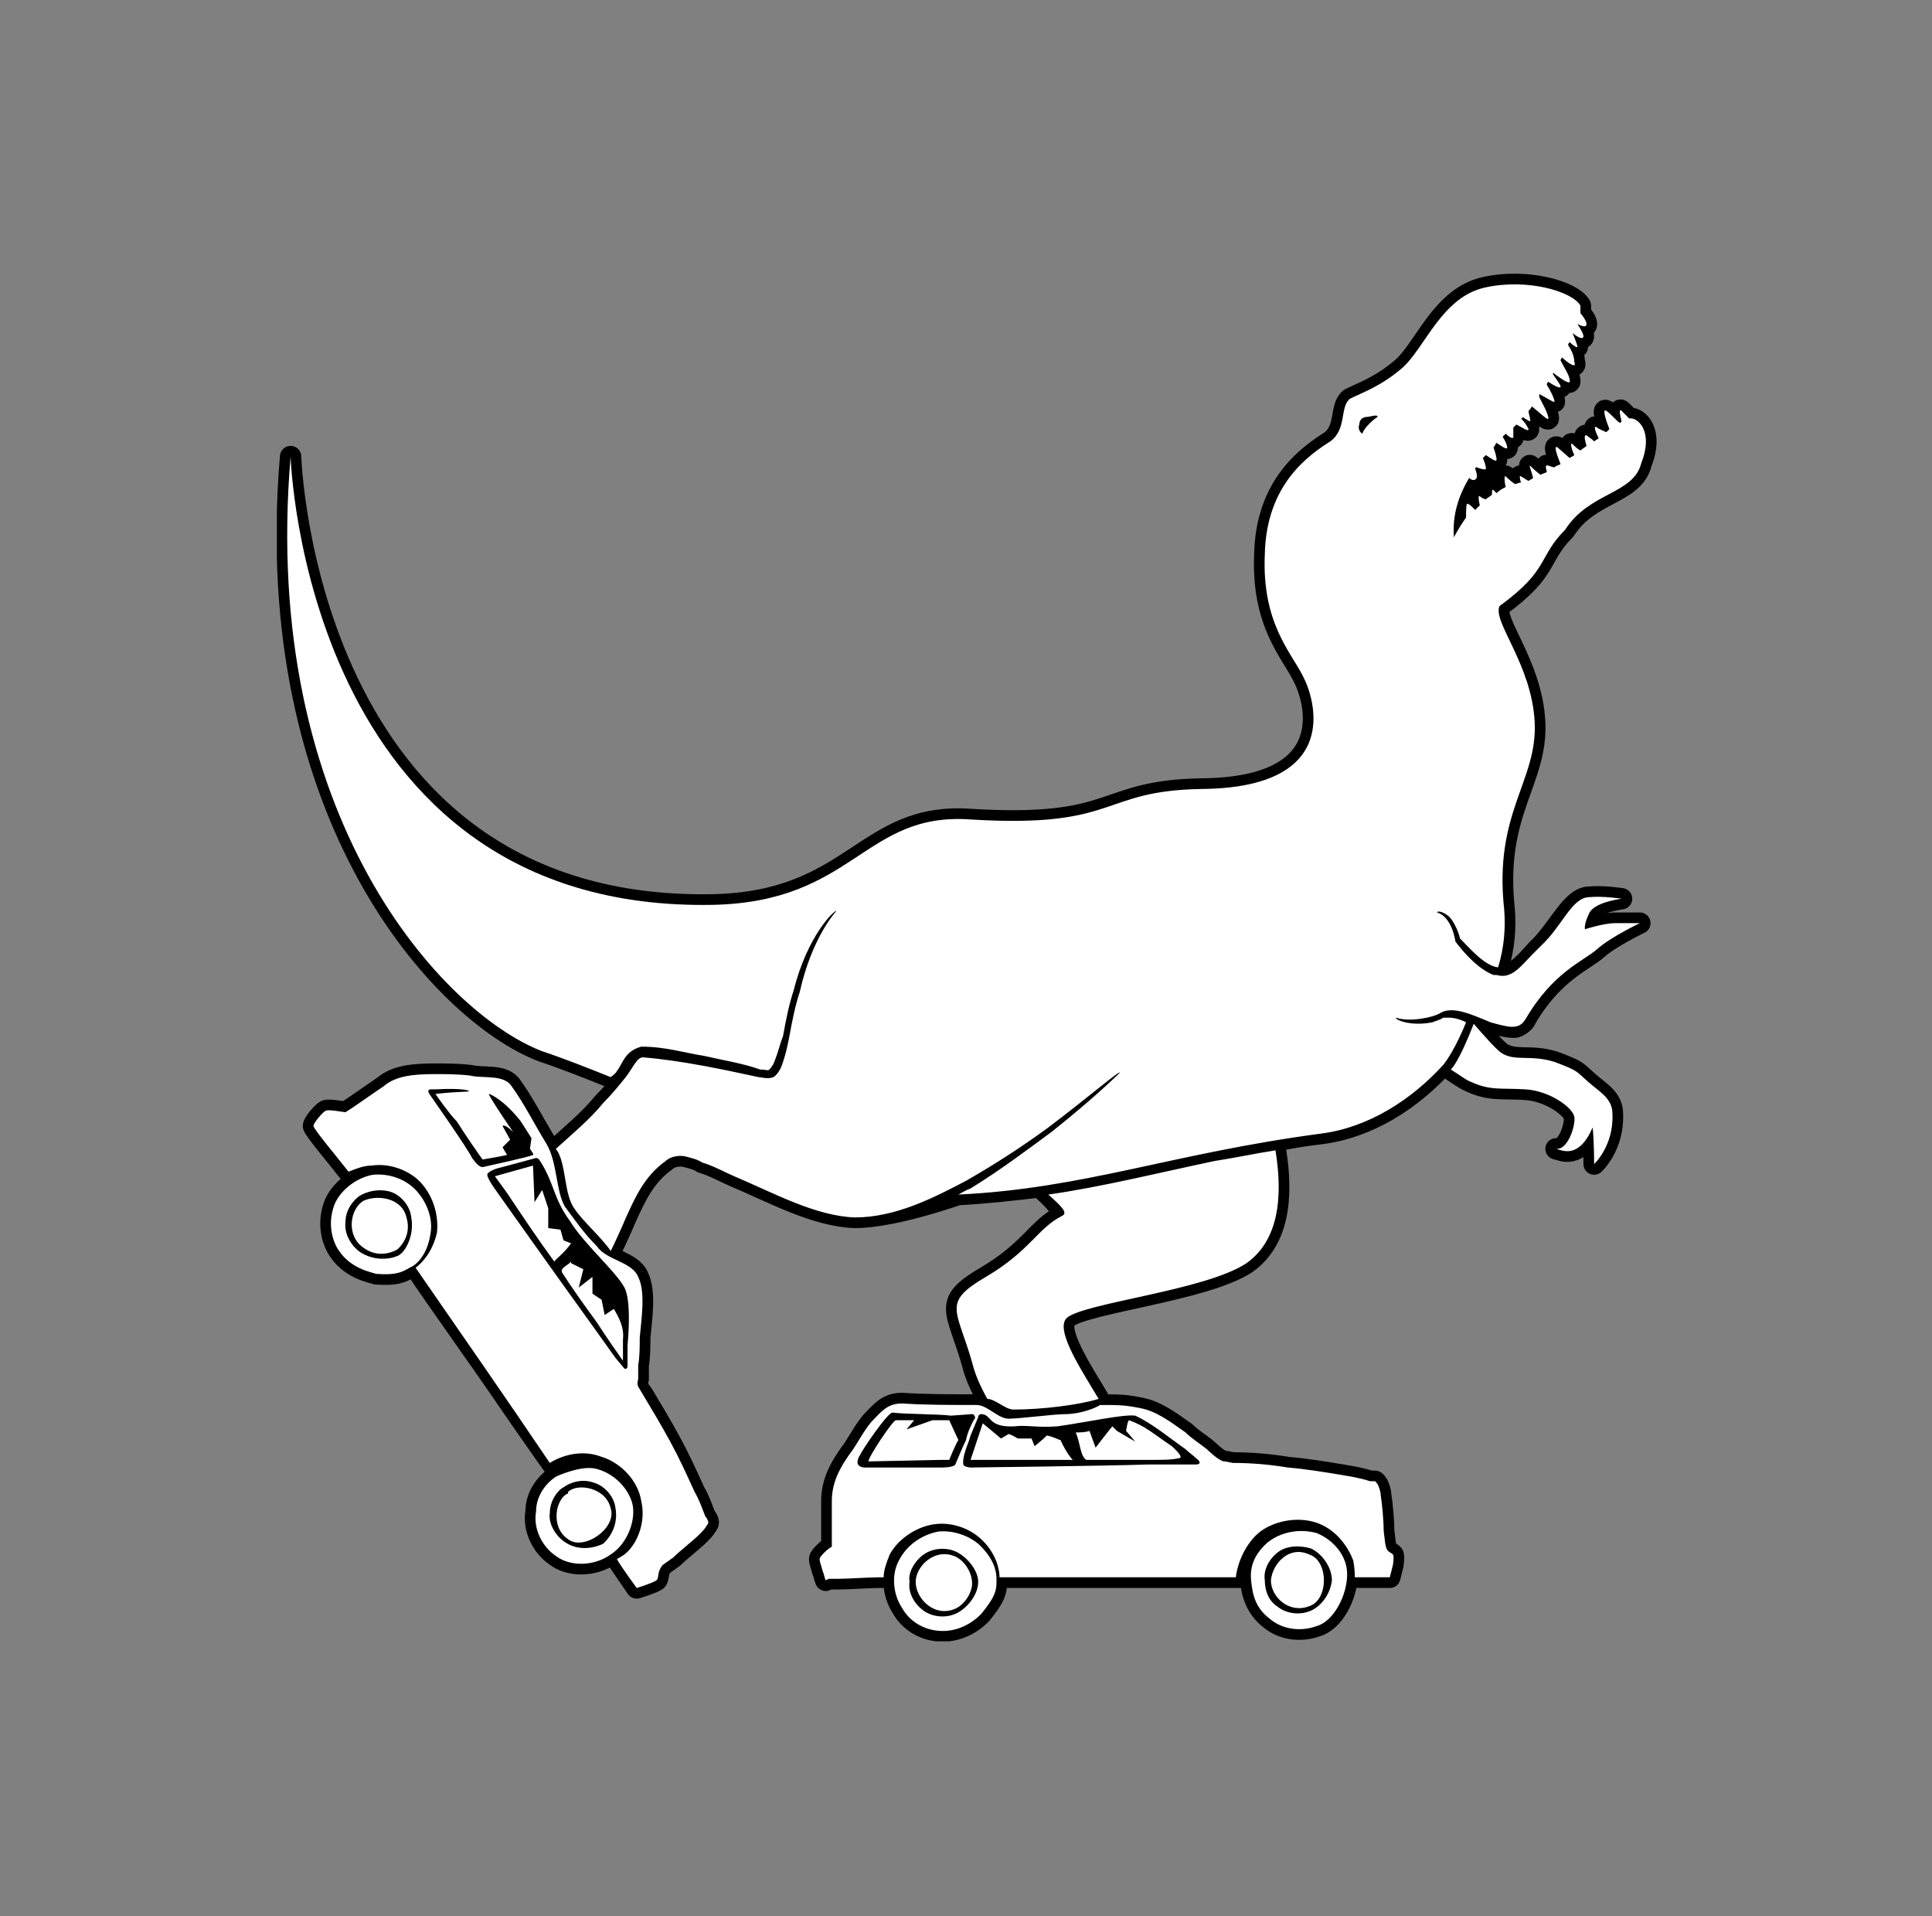 <svg xmlns="http://www.w3.org/2000/svg" version="1.1" xmlns:xlink="http://www.w3.org/1999/xlink" viewBox="0 0 1.086 1.077"><rect x="0" y="0" width="1.086" height="1.077" fill="#808080" stroke="none"/><g transform="matrix(0.857,0,0,0.857,0.525,0.494)"><g transform="matrix(1,0,0,1,0,0)" clip-path="url(#SvgjsClipPath6809)"><g clip-path="url(#b0b3308ba-cff0-4255-9d0c-87138af20556c87fc216-ef7c-4713-b3c9-d874e2c1e535)"><path d=" M 0.456 -0.302 C 0.454 -0.304 0.452 -0.306 0.451 -0.307 C 0.449 -0.309 0.45 -0.304 0.451 -0.3 C 0.451 -0.3 0.45 -0.299 0.45 -0.299 C 0.447 -0.301 0.444 -0.305 0.441 -0.307 C 0.438 -0.309 0.441 -0.3 0.443 -0.295 L 0.441 -0.293 C 0.439 -0.294 0.437 -0.295 0.435 -0.296 C 0.432 -0.298 0.434 -0.293 0.436 -0.289 L 0.433 -0.287 C 0.431 -0.289 0.429 -0.29 0.428 -0.291 C 0.426 -0.291 0.427 -0.288 0.428 -0.284 C 0.427 -0.283 0.425 -0.282 0.424 -0.281 C 0.422 -0.282 0.42 -0.284 0.419 -0.285 C 0.417 -0.287 0.418 -0.282 0.42 -0.278 C 0.419 -0.277 0.418 -0.277 0.417 -0.276 C 0.415 -0.278 0.411 -0.281 0.409 -0.283 C 0.406 -0.285 0.409 -0.277 0.411 -0.272 C 0.409 -0.271 0.408 -0.271 0.407 -0.27 C 0.405 -0.27 0.404 -0.271 0.403 -0.271 C 0.401 -0.272 0.401 -0.27 0.402 -0.267 C 0.401 -0.266 0.399 -0.266 0.398 -0.265 C 0.395 -0.267 0.392 -0.27 0.391 -0.271 C 0.39 -0.272 0.392 -0.267 0.393 -0.263 C 0.392 -0.262 0.391 -0.262 0.39 -0.261 C 0.388 -0.262 0.387 -0.263 0.385 -0.264 C 0.384 -0.265 0.384 -0.263 0.385 -0.26 C 0.384 -0.26 0.382 -0.259 0.381 -0.259 C 0.378 -0.261 0.375 -0.264 0.375 -0.264 C 0.374 -0.265 0.374 -0.261 0.375 -0.257 C 0.373 -0.256 0.361 -0.277 0.362 -0.278 C 0.365 -0.276 0.369 -0.273 0.369 -0.275 C 0.369 -0.277 0.368 -0.28 0.367 -0.283 C 0.368 -0.284 0.368 -0.285 0.369 -0.286 C 0.372 -0.284 0.376 -0.281 0.376 -0.283 C 0.376 -0.284 0.375 -0.287 0.373 -0.29 C 0.374 -0.291 0.374 -0.291 0.375 -0.292 C 0.377 -0.29 0.38 -0.288 0.38 -0.29 C 0.38 -0.292 0.38 -0.294 0.38 -0.296 L 0.38 -0.296 C 0.381 -0.297 0.381 -0.297 0.382 -0.298 C 0.386 -0.296 0.39 -0.293 0.39 -0.295 C 0.389 -0.297 0.388 -0.299 0.385 -0.302 C 0.386 -0.302 0.386 -0.302 0.386 -0.303 C 0.389 -0.301 0.392 -0.299 0.391 -0.301 C 0.391 -0.303 0.39 -0.305 0.39 -0.307 C 0.391 -0.308 0.392 -0.309 0.392 -0.31 C 0.396 -0.307 0.403 -0.3 0.403 -0.302 C 0.403 -0.305 0.399 -0.312 0.397 -0.316 C 0.397 -0.317 0.397 -0.317 0.397 -0.318 C 0.401 -0.316 0.407 -0.312 0.407 -0.313 C 0.407 -0.315 0.404 -0.321 0.402 -0.324 C 0.402 -0.325 0.402 -0.325 0.403 -0.326 C 0.406 -0.324 0.411 -0.321 0.411 -0.323 C 0.411 -0.324 0.408 -0.328 0.406 -0.331 L 0.406 -0.332 C 0.41 -0.329 0.418 -0.323 0.417 -0.327 C 0.417 -0.33 0.413 -0.336 0.411 -0.34 C 0.411 -0.34 0.411 -0.341 0.412 -0.342 C 0.415 -0.339 0.422 -0.334 0.42 -0.339 C 0.42 -0.343 0.418 -0.347 0.416 -0.35 C 0.416 -0.351 0.416 -0.351 0.417 -0.352 C 0.419 -0.35 0.422 -0.348 0.422 -0.349 C 0.422 -0.351 0.42 -0.355 0.419 -0.357 L 0.419 -0.358 C 0.421 -0.356 0.426 -0.353 0.426 -0.356 C 0.426 -0.358 0.423 -0.362 0.422 -0.364 L 0.422 -0.364 C 0.424 -0.363 0.428 -0.361 0.428 -0.364 C 0.428 -0.366 0.425 -0.37 0.424 -0.371 C 0.424 -0.374 0.424 -0.375 0.424 -0.376 C 0.419 -0.385 0.39 -0.394 0.362 -0.388 C 0.333 -0.382 0.322 -0.348 0.307 -0.335 C 0.293 -0.323 0.281 -0.319 0.273 -0.315 C 0.266 -0.31 0.271 -0.295 0.26 -0.287 C 0.246 -0.278 0.218 -0.259 0.217 -0.213 C 0.215 -0.168 0.234 -0.149 0.242 -0.133 C 0.25 -0.118 0.268 -0.06 0.176 -0.059 C 0.108 -0.058 0.122 -0.033 0.024 -0.039 C -0.046 -0.044 -0.052 0.015 -0.145 0.017 C -0.413 0.022 -0.422 -0.277 -0.422 -0.277 C -0.442 -0.041 -0.322 0.088 -0.257 0.113 C -0.242 0.118 -0.227 0.124 -0.212 0.13 C -0.211 0.129 -0.198 0.125 -0.203 0.131 C -0.207 0.136 -0.212 0.142 -0.217 0.147 C -0.226 0.158 -0.237 0.167 -0.248 0.177 C -0.241 0.186 -0.243 0.206 -0.236 0.216 C -0.23 0.225 -0.219 0.234 -0.212 0.244 C -0.21 0.24 -0.204 0.227 -0.202 0.222 C -0.196 0.209 -0.19 0.195 -0.176 0.185 C -0.173 0.182 -0.167 0.181 -0.163 0.182 C -0.159 0.183 -0.155 0.184 -0.152 0.186 C -0.145 0.188 -0.138 0.192 -0.131 0.195 C -0.105 0.206 -0.078 0.221 -0.052 0.222 C -0.025 0.222 0.018 0.206 0.016 0.207 C 0.035 0.206 0.052 0.204 0.069 0.202 C 0.078 0.209 0.087 0.22 0.084 0.221 C 0.068 0.229 0.063 0.244 0.034 0.261 C 0.005 0.278 0.015 0.282 0.025 0.317 C 0.027 0.325 0.03 0.332 0.035 0.341 C 0.04 0.341 0.047 0.348 0.052 0.348 C 0.071 0.348 0.095 0.345 0.108 0.341 C 0.098 0.324 0.079 0.296 0.087 0.288 C 0.098 0.278 0.178 0.27 0.205 0.252 C 0.226 0.237 0.229 0.209 0.224 0.178 C 0.211 0.18 0.203 0.173 0.254 0.167 C 0.285 0.163 0.313 0.145 0.334 0.122 C 0.341 0.126 0.347 0.131 0.352 0.133 C 0.365 0.139 0.372 0.137 0.388 0.138 C 0.404 0.139 0.419 0.15 0.42 0.156 C 0.421 0.161 0.416 0.178 0.408 0.177 C 0.412 0.178 0.423 0.184 0.432 0.163 C 0.433 0.171 0.433 0.187 0.433 0.187 C 0.433 0.187 0.446 0.175 0.445 0.154 C 0.445 0.144 0.437 0.14 0.429 0.133 C 0.421 0.126 0.423 0.126 0.407 0.12 C 0.391 0.115 0.381 0.12 0.372 0.114 C 0.368 0.111 0.361 0.103 0.354 0.095 C 0.353 0.095 0.371 0.096 0.371 0.096 C 0.372 0.096 0.38 0.098 0.382 0.097 C 0.385 0.096 0.388 0.093 0.388 0.092 C 0.406 0.061 0.426 0.054 0.435 0.046 C 0.444 0.038 0.463 0.029 0.463 0.029 L 0.447 0.029 C 0.439 0.029 0.427 0.033 0.427 0.033 C 0.427 0.033 0.426 0.03 0.43 0.022 C 0.434 0.015 0.451 0.013 0.451 0.013 C 0.451 0.013 0.439 0.011 0.429 0.012 C 0.418 0.013 0.41 0.032 0.397 0.045 C 0.396 0.045 0.38 0.067 0.37 0.064 C 0.37 0.064 0.361 0.057 0.37 0.058 C 0.374 0.045 0.375 0.032 0.374 0.02 C 0.367 -0.044 0.396 -0.064 0.394 -0.103 C 0.392 -0.141 0.366 -0.169 0.371 -0.179 C 0.404 -0.203 0.396 -0.211 0.414 -0.229 C 0.43 -0.254 0.459 -0.252 0.464 -0.273 C 0.472 -0.293 0.462 -0.303 0.456 -0.302 M -0.407 0.162 C -0.407 0.164 -0.391 0.183 -0.384 0.192 C -0.379 0.19 -0.374 0.188 -0.369 0.188 C -0.356 0.186 -0.342 0.192 -0.335 0.201 C -0.327 0.211 -0.325 0.223 -0.326 0.232 C -0.329 0.245 -0.336 0.252 -0.34 0.255 C -0.326 0.276 -0.302 0.309 -0.274 0.35 C -0.267 0.36 -0.256 0.376 -0.248 0.387 C -0.24 0.382 -0.231 0.374 -0.218 0.379 C -0.205 0.382 -0.194 0.395 -0.192 0.408 C -0.189 0.421 -0.194 0.433 -0.199 0.439 C -0.202 0.443 -0.206 0.445 -0.208 0.446 L -0.195 0.465 L -0.195 0.465 C -0.195 0.465 -0.185 0.462 -0.182 0.46 C -0.18 0.458 -0.182 0.455 -0.178 0.45 L -0.171 0.445 C -0.167 0.441 -0.158 0.434 -0.154 0.43 C -0.152 0.428 -0.15 0.426 -0.149 0.424 C -0.148 0.423 -0.148 0.422 -0.148 0.422 C -0.148 0.421 -0.149 0.419 -0.15 0.418 C -0.152 0.413 -0.154 0.407 -0.157 0.402 C -0.162 0.391 -0.167 0.38 -0.173 0.369 C -0.179 0.358 -0.185 0.348 -0.191 0.338 L -0.194 0.334 L -0.194 0.333 C -0.195 0.329 -0.194 0.331 -0.195 0.33 L -0.194 0.328 L -0.194 0.319 C -0.193 0.313 -0.193 0.307 -0.193 0.301 C -0.192 0.289 -0.189 0.271 -0.194 0.261 C -0.198 0.251 -0.215 0.25 -0.221 0.241 C -0.23 0.232 -0.236 0.223 -0.242 0.215 C -0.248 0.205 -0.247 0.186 -0.254 0.174 C -0.262 0.161 -0.269 0.147 -0.277 0.136 C -0.282 0.128 -0.296 0.131 -0.304 0.129 C -0.312 0.128 -0.32 0.128 -0.327 0.128 C -0.341 0.128 -0.353 0.129 -0.361 0.136 C -0.37 0.142 -0.381 0.15 -0.386 0.153 C -0.387 0.153 -0.397 0.151 -0.399 0.152 C -0.401 0.153 -0.407 0.16 -0.407 0.162 M -0.393 0.213 C -0.397 0.223 -0.396 0.233 -0.392 0.241 C -0.384 0.256 -0.368 0.258 -0.366 0.259 C -0.353 0.26 -0.349 0.258 -0.344 0.255 C -0.341 0.254 -0.332 0.248 -0.33 0.231 C -0.329 0.223 -0.332 0.213 -0.339 0.205 C -0.346 0.197 -0.357 0.193 -0.368 0.194 C -0.379 0.196 -0.389 0.204 -0.393 0.213 M -0.261 0.415 C -0.263 0.426 -0.257 0.438 -0.248 0.444 C -0.239 0.451 -0.223 0.451 -0.212 0.443 C -0.201 0.436 -0.195 0.42 -0.198 0.409 C -0.201 0.399 -0.21 0.39 -0.221 0.387 C -0.231 0.384 -0.242 0.387 -0.248 0.392 L -0.248 0.392 L -0.248 0.392 C -0.254 0.396 -0.261 0.404 -0.261 0.415 M -0.075 0.446 C -0.075 0.448 -0.074 0.45 -0.073 0.454 C -0.072 0.456 -0.072 0.458 -0.071 0.46 L -0.069 0.459 C -0.067 0.459 -0.065 0.459 -0.063 0.459 C -0.055 0.459 -0.045 0.458 -0.033 0.458 C -0.033 0.453 -0.031 0.448 -0.029 0.443 C -0.023 0.432 -0.01 0.424 0.002 0.423 C 0.014 0.422 0.025 0.427 0.032 0.434 C 0.041 0.443 0.043 0.453 0.043 0.458 C 0.068 0.458 0.109 0.458 0.158 0.458 C 0.171 0.458 0.188 0.458 0.202 0.458 C 0.202 0.449 0.204 0.436 0.214 0.428 C 0.225 0.42 0.241 0.418 0.253 0.423 C 0.265 0.428 0.272 0.439 0.275 0.447 C 0.276 0.452 0.276 0.456 0.276 0.458 L 0.287 0.458 L 0.296 0.458 L 0.299 0.458 L 0.299 0.458 L 0.301 0.45 C 0.301 0.45 0.302 0.444 0.301 0.443 C 0.299 0.441 0.297 0.442 0.296 0.436 L 0.295 0.428 C 0.295 0.422 0.294 0.41 0.293 0.404 C 0.293 0.402 0.292 0.399 0.291 0.397 C 0.29 0.396 0.29 0.395 0.289 0.395 C 0.289 0.395 0.287 0.395 0.286 0.395 C 0.28 0.393 0.274 0.392 0.268 0.391 C 0.256 0.389 0.244 0.387 0.232 0.386 C 0.22 0.384 0.208 0.383 0.196 0.383 L 0.191 0.382 L 0.19 0.382 C 0.186 0.381 0.179 0.374 0.179 0.374 C 0.174 0.37 0.169 0.367 0.165 0.363 C 0.155 0.356 0.146 0.349 0.135 0.347 C 0.125 0.345 0.121 0.345 0.109 0.345 C 0.106 0.347 0.096 0.351 0.086 0.351 C 0.079 0.351 0.056 0.354 0.049 0.354 C 0.042 0.354 0.035 0.345 0.028 0.345 C 0.011 0.345 -0.006 0.345 -0.021 0.344 C -0.031 0.344 -0.035 0.35 -0.041 0.356 C -0.046 0.362 -0.049 0.368 -0.053 0.374 C -0.062 0.386 -0.067 0.396 -0.067 0.408 C -0.067 0.418 -0.067 0.432 -0.067 0.438 C -0.068 0.438 -0.075 0.444 -0.075 0.446 M -0.023 0.447 C -0.028 0.456 -0.027 0.469 -0.021 0.478 C -0.016 0.487 -0.007 0.492 0.002 0.493 C 0.019 0.495 0.03 0.483 0.031 0.482 C 0.04 0.471 0.041 0.467 0.041 0.461 C 0.041 0.458 0.042 0.448 0.029 0.436 C 0.023 0.431 0.013 0.427 0.003 0.428 C -0.008 0.43 -0.018 0.437 -0.023 0.447 M 0.208 0.46 L 0.208 0.46 L 0.208 0.46 C 0.208 0.467 0.211 0.478 0.22 0.485 C 0.228 0.492 0.24 0.494 0.251 0.49 C 0.262 0.487 0.271 0.47 0.271 0.456 C 0.271 0.443 0.261 0.433 0.251 0.429 C 0.24 0.426 0.228 0.428 0.219 0.435 C 0.211 0.442 0.208 0.452 0.208 0.46" fill="#000000" transform="matrix(1,0,0,1,0,0)" fill-rule="nonzero"></path></g><g clip-path="url(#b0b3308ba-cff0-4255-9d0c-87138af20556c87fc216-ef7c-4713-b3c9-d874e2c1e535)"><path d=" M 0.456 -0.302 C 0.454 -0.304 0.452 -0.306 0.451 -0.307 C 0.449 -0.309 0.45 -0.304 0.451 -0.3 C 0.451 -0.3 0.45 -0.299 0.45 -0.299 C 0.447 -0.301 0.444 -0.305 0.441 -0.307 C 0.438 -0.309 0.441 -0.3 0.443 -0.295 L 0.441 -0.293 C 0.439 -0.294 0.437 -0.295 0.435 -0.296 C 0.432 -0.298 0.434 -0.293 0.436 -0.289 L 0.433 -0.287 C 0.431 -0.289 0.429 -0.29 0.428 -0.291 C 0.426 -0.291 0.427 -0.288 0.428 -0.284 C 0.427 -0.283 0.425 -0.282 0.424 -0.281 C 0.422 -0.282 0.42 -0.284 0.419 -0.285 C 0.417 -0.287 0.418 -0.282 0.42 -0.278 C 0.419 -0.277 0.418 -0.277 0.417 -0.276 C 0.415 -0.278 0.411 -0.281 0.409 -0.283 C 0.406 -0.285 0.409 -0.277 0.411 -0.272 C 0.409 -0.271 0.408 -0.271 0.407 -0.27 C 0.405 -0.27 0.404 -0.271 0.403 -0.271 C 0.401 -0.272 0.401 -0.27 0.402 -0.267 C 0.401 -0.266 0.399 -0.266 0.398 -0.265 C 0.395 -0.267 0.392 -0.27 0.391 -0.271 C 0.39 -0.272 0.392 -0.267 0.393 -0.263 C 0.392 -0.262 0.391 -0.262 0.39 -0.261 C 0.388 -0.262 0.387 -0.263 0.385 -0.264 C 0.384 -0.265 0.384 -0.263 0.385 -0.26 C 0.384 -0.26 0.382 -0.259 0.381 -0.259 C 0.378 -0.261 0.375 -0.264 0.375 -0.264 C 0.374 -0.265 0.374 -0.261 0.375 -0.257 C 0.373 -0.256 0.361 -0.277 0.362 -0.278 C 0.365 -0.276 0.369 -0.273 0.369 -0.275 C 0.369 -0.277 0.368 -0.28 0.367 -0.283 C 0.368 -0.284 0.368 -0.285 0.369 -0.286 C 0.372 -0.284 0.376 -0.281 0.376 -0.283 C 0.376 -0.284 0.375 -0.287 0.373 -0.29 C 0.374 -0.291 0.374 -0.291 0.375 -0.292 C 0.377 -0.29 0.38 -0.288 0.38 -0.29 C 0.38 -0.292 0.38 -0.294 0.38 -0.296 L 0.38 -0.296 C 0.381 -0.297 0.381 -0.297 0.382 -0.298 C 0.386 -0.296 0.39 -0.293 0.39 -0.295 C 0.389 -0.297 0.388 -0.299 0.385 -0.302 C 0.386 -0.302 0.386 -0.302 0.386 -0.303 C 0.389 -0.301 0.392 -0.299 0.391 -0.301 C 0.391 -0.303 0.39 -0.305 0.39 -0.307 C 0.391 -0.308 0.392 -0.309 0.392 -0.31 C 0.396 -0.307 0.403 -0.3 0.403 -0.302 C 0.403 -0.305 0.399 -0.312 0.397 -0.316 C 0.397 -0.317 0.397 -0.317 0.397 -0.318 C 0.401 -0.316 0.407 -0.312 0.407 -0.313 C 0.407 -0.315 0.404 -0.321 0.402 -0.324 C 0.402 -0.325 0.402 -0.325 0.403 -0.326 C 0.406 -0.324 0.411 -0.321 0.411 -0.323 C 0.411 -0.324 0.408 -0.328 0.406 -0.331 L 0.406 -0.332 C 0.41 -0.329 0.418 -0.323 0.417 -0.327 C 0.417 -0.33 0.413 -0.336 0.411 -0.34 C 0.411 -0.34 0.411 -0.341 0.412 -0.342 C 0.415 -0.339 0.422 -0.334 0.42 -0.339 C 0.42 -0.343 0.418 -0.347 0.416 -0.35 C 0.416 -0.351 0.416 -0.351 0.417 -0.352 C 0.419 -0.35 0.422 -0.348 0.422 -0.349 C 0.422 -0.351 0.42 -0.355 0.419 -0.357 L 0.419 -0.358 C 0.421 -0.356 0.426 -0.353 0.426 -0.356 C 0.426 -0.358 0.423 -0.362 0.422 -0.364 L 0.422 -0.364 C 0.424 -0.363 0.428 -0.361 0.428 -0.364 C 0.428 -0.366 0.425 -0.37 0.424 -0.371 C 0.424 -0.374 0.424 -0.375 0.424 -0.376 C 0.419 -0.385 0.39 -0.394 0.362 -0.388 C 0.333 -0.382 0.322 -0.348 0.307 -0.335 C 0.293 -0.323 0.281 -0.319 0.273 -0.315 C 0.266 -0.31 0.271 -0.295 0.26 -0.287 C 0.246 -0.278 0.218 -0.259 0.217 -0.213 C 0.215 -0.168 0.234 -0.149 0.242 -0.133 C 0.25 -0.118 0.268 -0.06 0.176 -0.059 C 0.108 -0.058 0.122 -0.033 0.024 -0.039 C -0.046 -0.044 -0.052 0.015 -0.145 0.017 C -0.413 0.022 -0.422 -0.277 -0.422 -0.277 C -0.442 -0.041 -0.322 0.088 -0.257 0.113 C -0.242 0.118 -0.227 0.124 -0.212 0.13 C -0.211 0.129 -0.198 0.125 -0.203 0.131 C -0.207 0.136 -0.212 0.142 -0.217 0.147 C -0.226 0.158 -0.237 0.167 -0.248 0.177 C -0.241 0.186 -0.243 0.206 -0.236 0.216 C -0.23 0.225 -0.219 0.234 -0.212 0.244 C -0.21 0.24 -0.204 0.227 -0.202 0.222 C -0.196 0.209 -0.19 0.195 -0.176 0.185 C -0.173 0.182 -0.167 0.181 -0.163 0.182 C -0.159 0.183 -0.155 0.184 -0.152 0.186 C -0.145 0.188 -0.138 0.192 -0.131 0.195 C -0.105 0.206 -0.078 0.221 -0.052 0.222 C -0.025 0.222 0.018 0.206 0.016 0.207 C 0.035 0.206 0.052 0.204 0.069 0.202 C 0.078 0.209 0.087 0.22 0.084 0.221 C 0.068 0.229 0.063 0.244 0.034 0.261 C 0.005 0.278 0.015 0.282 0.025 0.317 C 0.027 0.325 0.03 0.332 0.035 0.341 C 0.04 0.341 0.047 0.348 0.052 0.348 C 0.071 0.348 0.095 0.345 0.108 0.341 C 0.098 0.324 0.079 0.296 0.087 0.288 C 0.098 0.278 0.178 0.27 0.205 0.252 C 0.226 0.237 0.229 0.209 0.224 0.178 C 0.211 0.18 0.203 0.173 0.254 0.167 C 0.285 0.163 0.313 0.145 0.334 0.122 C 0.341 0.126 0.347 0.131 0.352 0.133 C 0.365 0.139 0.372 0.137 0.388 0.138 C 0.404 0.139 0.419 0.15 0.42 0.156 C 0.421 0.161 0.416 0.178 0.408 0.177 C 0.412 0.178 0.423 0.184 0.432 0.163 C 0.433 0.171 0.433 0.187 0.433 0.187 C 0.433 0.187 0.446 0.175 0.445 0.154 C 0.445 0.144 0.437 0.14 0.429 0.133 C 0.421 0.126 0.423 0.126 0.407 0.12 C 0.391 0.115 0.381 0.12 0.372 0.114 C 0.368 0.111 0.361 0.103 0.354 0.095 C 0.353 0.095 0.371 0.096 0.371 0.096 C 0.372 0.096 0.38 0.098 0.382 0.097 C 0.385 0.096 0.388 0.093 0.388 0.092 C 0.406 0.061 0.426 0.054 0.435 0.046 C 0.444 0.038 0.463 0.029 0.463 0.029 L 0.447 0.029 C 0.439 0.029 0.427 0.033 0.427 0.033 C 0.427 0.033 0.426 0.03 0.43 0.022 C 0.434 0.015 0.451 0.013 0.451 0.013 C 0.451 0.013 0.439 0.011 0.429 0.012 C 0.418 0.013 0.41 0.032 0.397 0.045 C 0.396 0.045 0.38 0.067 0.37 0.064 C 0.37 0.064 0.361 0.057 0.37 0.058 C 0.374 0.045 0.375 0.032 0.374 0.02 C 0.367 -0.044 0.396 -0.064 0.394 -0.103 C 0.392 -0.141 0.366 -0.169 0.371 -0.179 C 0.404 -0.203 0.396 -0.211 0.414 -0.229 C 0.43 -0.254 0.459 -0.252 0.464 -0.273 C 0.472 -0.293 0.462 -0.303 0.456 -0.302 Z M -0.407 0.162 C -0.407 0.164 -0.391 0.183 -0.384 0.192 C -0.379 0.19 -0.374 0.188 -0.369 0.188 C -0.356 0.186 -0.342 0.192 -0.335 0.201 C -0.327 0.211 -0.325 0.223 -0.326 0.232 C -0.329 0.245 -0.336 0.252 -0.34 0.255 C -0.326 0.276 -0.302 0.309 -0.274 0.35 C -0.267 0.36 -0.256 0.376 -0.248 0.387 C -0.24 0.382 -0.231 0.374 -0.218 0.379 C -0.205 0.382 -0.194 0.395 -0.192 0.408 C -0.189 0.421 -0.194 0.433 -0.199 0.439 C -0.202 0.443 -0.206 0.445 -0.208 0.446 L -0.195 0.465 L -0.195 0.465 C -0.195 0.465 -0.185 0.462 -0.182 0.46 C -0.18 0.458 -0.182 0.455 -0.178 0.45 L -0.171 0.445 C -0.167 0.441 -0.158 0.434 -0.154 0.43 C -0.152 0.428 -0.15 0.426 -0.149 0.424 C -0.148 0.423 -0.148 0.422 -0.148 0.422 C -0.148 0.421 -0.149 0.419 -0.15 0.418 C -0.152 0.413 -0.154 0.407 -0.157 0.402 C -0.162 0.391 -0.167 0.38 -0.173 0.369 C -0.179 0.358 -0.185 0.348 -0.191 0.338 L -0.194 0.334 L -0.194 0.333 C -0.195 0.329 -0.194 0.331 -0.195 0.33 L -0.194 0.328 L -0.194 0.319 C -0.193 0.313 -0.193 0.307 -0.193 0.301 C -0.192 0.289 -0.189 0.271 -0.194 0.261 C -0.198 0.251 -0.215 0.25 -0.221 0.241 C -0.23 0.232 -0.236 0.223 -0.242 0.215 C -0.248 0.205 -0.247 0.186 -0.254 0.174 C -0.262 0.161 -0.269 0.147 -0.277 0.136 C -0.282 0.128 -0.296 0.131 -0.304 0.129 C -0.312 0.128 -0.32 0.128 -0.327 0.128 C -0.341 0.128 -0.353 0.129 -0.361 0.136 C -0.37 0.142 -0.381 0.15 -0.386 0.153 C -0.387 0.153 -0.397 0.151 -0.399 0.152 C -0.401 0.153 -0.407 0.16 -0.407 0.162 Z M -0.393 0.213 C -0.397 0.223 -0.396 0.233 -0.392 0.241 C -0.384 0.256 -0.368 0.258 -0.366 0.259 C -0.353 0.26 -0.349 0.258 -0.344 0.255 C -0.341 0.254 -0.332 0.248 -0.33 0.231 C -0.329 0.223 -0.332 0.213 -0.339 0.205 C -0.346 0.197 -0.357 0.193 -0.368 0.194 C -0.379 0.196 -0.389 0.204 -0.393 0.213 Z M -0.261 0.415 C -0.263 0.426 -0.257 0.438 -0.248 0.444 C -0.239 0.451 -0.223 0.451 -0.212 0.443 C -0.201 0.436 -0.195 0.42 -0.198 0.409 C -0.201 0.399 -0.21 0.39 -0.221 0.387 C -0.231 0.384 -0.242 0.387 -0.248 0.392 L -0.248 0.392 L -0.248 0.392 C -0.254 0.396 -0.261 0.404 -0.261 0.415 Z M -0.075 0.446 C -0.075 0.448 -0.074 0.45 -0.073 0.454 C -0.072 0.456 -0.072 0.458 -0.071 0.46 L -0.069 0.459 C -0.067 0.459 -0.065 0.459 -0.063 0.459 C -0.055 0.459 -0.045 0.458 -0.033 0.458 C -0.033 0.453 -0.031 0.448 -0.029 0.443 C -0.023 0.432 -0.01 0.424 0.002 0.423 C 0.014 0.422 0.025 0.427 0.032 0.434 C 0.041 0.443 0.043 0.453 0.043 0.458 C 0.068 0.458 0.109 0.458 0.158 0.458 C 0.171 0.458 0.188 0.458 0.202 0.458 C 0.202 0.449 0.204 0.436 0.214 0.428 C 0.225 0.42 0.241 0.418 0.253 0.423 C 0.265 0.428 0.272 0.439 0.275 0.447 C 0.276 0.452 0.276 0.456 0.276 0.458 L 0.287 0.458 L 0.296 0.458 L 0.299 0.458 L 0.299 0.458 L 0.301 0.45 C 0.301 0.45 0.302 0.444 0.301 0.443 C 0.299 0.441 0.297 0.442 0.296 0.436 L 0.295 0.428 C 0.295 0.422 0.294 0.41 0.293 0.404 C 0.293 0.402 0.292 0.399 0.291 0.397 C 0.29 0.396 0.29 0.395 0.289 0.395 C 0.289 0.395 0.287 0.395 0.286 0.395 C 0.28 0.393 0.274 0.392 0.268 0.391 C 0.256 0.389 0.244 0.387 0.232 0.386 C 0.22 0.384 0.208 0.383 0.196 0.383 L 0.191 0.382 L 0.19 0.382 C 0.186 0.381 0.179 0.374 0.179 0.374 C 0.174 0.37 0.169 0.367 0.165 0.363 C 0.155 0.356 0.146 0.349 0.135 0.347 C 0.125 0.345 0.121 0.345 0.109 0.345 C 0.106 0.347 0.096 0.351 0.086 0.351 C 0.079 0.351 0.056 0.354 0.049 0.354 C 0.042 0.354 0.035 0.345 0.028 0.345 C 0.011 0.345 -0.006 0.345 -0.021 0.344 C -0.031 0.344 -0.035 0.35 -0.041 0.356 C -0.046 0.362 -0.049 0.368 -0.053 0.374 C -0.062 0.386 -0.067 0.396 -0.067 0.408 C -0.067 0.418 -0.067 0.432 -0.067 0.438 C -0.068 0.438 -0.075 0.444 -0.075 0.446 Z M -0.023 0.447 C -0.028 0.456 -0.027 0.469 -0.021 0.478 C -0.016 0.487 -0.007 0.492 0.002 0.493 C 0.019 0.495 0.03 0.483 0.031 0.482 C 0.04 0.471 0.041 0.467 0.041 0.461 C 0.041 0.458 0.042 0.448 0.029 0.436 C 0.023 0.431 0.013 0.427 0.003 0.428 C -0.008 0.43 -0.018 0.437 -0.023 0.447 Z M 0.208 0.46 L 0.208 0.46 L 0.208 0.46 C 0.208 0.467 0.211 0.478 0.22 0.485 C 0.228 0.492 0.24 0.494 0.251 0.49 C 0.262 0.487 0.271 0.47 0.271 0.456 C 0.271 0.443 0.261 0.433 0.251 0.429 C 0.24 0.426 0.228 0.428 0.219 0.435 C 0.211 0.442 0.208 0.452 0.208 0.46 Z" fill="none" transform="matrix(1,0,0,1,0,0)" fill-rule="nonzero" stroke-dasharray="none" stroke-miterlimit="2" stroke-linejoin="round" stroke-linecap="butt" stroke-width="0.014" stroke="#000000"></path></g><g clip-path="url(#b0b3308ba-cff0-4255-9d0c-87138af20556c87fc216-ef7c-4713-b3c9-d874e2c1e535)"><path d=" M 0.349 0.094 C 0.345 0.092 0.341 0.091 0.338 0.091 C 0.336 0.091 0.335 0.091 0.334 0.091 C 0.331 0.093 0.329 0.093 0.327 0.094 C 0.312 0.097 0.302 0.092 0.303 0.091 C 0.312 0.094 0.327 0.091 0.332 0.088 C 0.34 0.083 0.353 0.089 0.365 0.094 C 0.365 0.094 0.375 0.097 0.379 0.097 C 0.384 0.097 0.386 0.095 0.388 0.092 C 0.406 0.061 0.426 0.054 0.435 0.046 C 0.444 0.038 0.463 0.029 0.463 0.029 L 0.447 0.029 C 0.439 0.029 0.427 0.033 0.427 0.033 C 0.427 0.033 0.426 0.03 0.43 0.022 C 0.434 0.015 0.451 0.013 0.451 0.013 C 0.451 0.013 0.439 0.011 0.429 0.012 C 0.418 0.013 0.412 0.031 0.398 0.044 C 0.398 0.044 0.393 0.049 0.393 0.049 C 0.385 0.057 0.379 0.066 0.369 0.063 L 0.369 0.063 C 0.368 0.063 0.367 0.063 0.367 0.063 C 0.354 0.058 0.342 0.041 0.342 0.041 C 0.342 0.041 0.34 0.025 0.33 0.022 C 0.33 0.021 0.333 0.021 0.337 0.024 C 0.34 0.026 0.344 0.034 0.345 0.039 C 0.351 0.045 0.361 0.057 0.37 0.058 C 0.374 0.045 0.375 0.032 0.374 0.02 C 0.367 -0.044 0.396 -0.064 0.394 -0.103 C 0.392 -0.141 0.366 -0.169 0.371 -0.179 C 0.404 -0.203 0.396 -0.211 0.414 -0.229 C 0.43 -0.254 0.459 -0.252 0.464 -0.273 C 0.472 -0.293 0.462 -0.303 0.456 -0.302 C 0.454 -0.304 0.452 -0.306 0.451 -0.307 C 0.449 -0.309 0.45 -0.304 0.451 -0.3 C 0.451 -0.3 0.45 -0.299 0.45 -0.299 C 0.447 -0.301 0.444 -0.305 0.441 -0.307 C 0.438 -0.309 0.441 -0.3 0.443 -0.295 C 0.442 -0.294 0.441 -0.293 0.441 -0.293 C 0.439 -0.294 0.436 -0.295 0.435 -0.296 C 0.432 -0.298 0.434 -0.293 0.436 -0.289 L 0.433 -0.287 C 0.431 -0.289 0.429 -0.29 0.428 -0.291 C 0.426 -0.291 0.427 -0.288 0.428 -0.284 C 0.427 -0.283 0.425 -0.282 0.424 -0.281 C 0.422 -0.282 0.42 -0.284 0.419 -0.285 C 0.417 -0.287 0.418 -0.282 0.42 -0.278 C 0.419 -0.277 0.418 -0.277 0.417 -0.276 L 0.409 -0.283 C 0.406 -0.285 0.409 -0.277 0.411 -0.272 C 0.409 -0.271 0.408 -0.271 0.407 -0.27 C 0.405 -0.27 0.404 -0.271 0.403 -0.271 C 0.401 -0.272 0.401 -0.27 0.402 -0.267 C 0.401 -0.266 0.399 -0.266 0.398 -0.265 C 0.395 -0.267 0.392 -0.27 0.391 -0.271 C 0.39 -0.272 0.392 -0.267 0.393 -0.263 C 0.392 -0.262 0.391 -0.262 0.39 -0.261 C 0.388 -0.262 0.387 -0.263 0.385 -0.264 C 0.384 -0.265 0.384 -0.263 0.385 -0.26 C 0.384 -0.26 0.382 -0.259 0.381 -0.259 C 0.378 -0.261 0.375 -0.264 0.375 -0.264 C 0.374 -0.265 0.374 -0.261 0.375 -0.257 C 0.373 -0.256 0.371 -0.255 0.369 -0.253 C 0.368 -0.254 0.367 -0.255 0.367 -0.255 C 0.366 -0.256 0.366 -0.254 0.366 -0.252 C 0.365 -0.251 0.363 -0.25 0.362 -0.249 C 0.361 -0.249 0.359 -0.25 0.358 -0.251 C 0.357 -0.252 0.357 -0.249 0.358 -0.245 C 0.357 -0.244 0.356 -0.243 0.355 -0.242 C 0.353 -0.244 0.351 -0.246 0.35 -0.246 C 0.349 -0.247 0.349 -0.241 0.349 -0.237 C 0.344 -0.23 0.341 -0.224 0.341 -0.224 C 0.34 -0.239 0.344 -0.251 0.351 -0.263 C 0.352 -0.262 0.354 -0.261 0.355 -0.262 C 0.357 -0.263 0.356 -0.266 0.355 -0.269 C 0.355 -0.269 0.355 -0.27 0.356 -0.27 C 0.358 -0.269 0.362 -0.268 0.362 -0.269 C 0.362 -0.271 0.361 -0.274 0.36 -0.276 C 0.361 -0.277 0.361 -0.277 0.362 -0.278 C 0.365 -0.276 0.369 -0.273 0.369 -0.275 C 0.369 -0.277 0.368 -0.28 0.367 -0.283 C 0.368 -0.284 0.368 -0.285 0.369 -0.286 C 0.372 -0.284 0.376 -0.281 0.376 -0.283 C 0.376 -0.284 0.375 -0.287 0.373 -0.29 C 0.374 -0.291 0.374 -0.291 0.375 -0.292 C 0.377 -0.29 0.38 -0.288 0.38 -0.29 C 0.38 -0.292 0.38 -0.296 0.38 -0.296 C 0.381 -0.297 0.381 -0.297 0.382 -0.298 C 0.386 -0.296 0.39 -0.293 0.39 -0.295 C 0.389 -0.297 0.388 -0.299 0.385 -0.302 C 0.386 -0.302 0.386 -0.302 0.386 -0.303 C 0.389 -0.301 0.392 -0.299 0.391 -0.301 C 0.391 -0.303 0.39 -0.305 0.39 -0.307 C 0.391 -0.308 0.392 -0.309 0.392 -0.31 C 0.396 -0.307 0.403 -0.3 0.403 -0.302 C 0.403 -0.305 0.399 -0.312 0.397 -0.316 C 0.397 -0.317 0.397 -0.317 0.397 -0.318 C 0.401 -0.316 0.407 -0.312 0.407 -0.313 C 0.407 -0.315 0.404 -0.321 0.402 -0.324 C 0.402 -0.325 0.402 -0.325 0.403 -0.326 C 0.406 -0.324 0.411 -0.321 0.411 -0.323 C 0.411 -0.324 0.408 -0.328 0.406 -0.331 L 0.406 -0.332 C 0.41 -0.329 0.418 -0.323 0.417 -0.327 C 0.417 -0.33 0.413 -0.336 0.411 -0.34 C 0.411 -0.34 0.411 -0.341 0.412 -0.342 C 0.415 -0.339 0.422 -0.334 0.42 -0.339 C 0.42 -0.343 0.418 -0.347 0.416 -0.35 C 0.416 -0.351 0.416 -0.351 0.417 -0.352 C 0.419 -0.35 0.422 -0.348 0.422 -0.349 C 0.422 -0.351 0.419 -0.357 0.419 -0.358 C 0.421 -0.356 0.426 -0.353 0.426 -0.356 C 0.426 -0.358 0.422 -0.364 0.422 -0.364 C 0.424 -0.363 0.428 -0.361 0.428 -0.364 C 0.428 -0.366 0.425 -0.37 0.424 -0.371 C 0.424 -0.374 0.424 -0.375 0.424 -0.376 C 0.419 -0.385 0.39 -0.394 0.362 -0.388 C 0.333 -0.382 0.322 -0.348 0.307 -0.335 C 0.293 -0.323 0.281 -0.319 0.273 -0.315 C 0.266 -0.31 0.271 -0.295 0.26 -0.287 C 0.246 -0.278 0.218 -0.259 0.217 -0.213 C 0.215 -0.168 0.234 -0.149 0.242 -0.133 C 0.25 -0.118 0.268 -0.06 0.176 -0.059 C 0.108 -0.058 0.122 -0.033 0.024 -0.039 C -0.046 -0.044 -0.052 0.015 -0.145 0.017 C -0.413 0.022 -0.422 -0.277 -0.422 -0.277 C -0.442 -0.041 -0.322 0.088 -0.257 0.113 C -0.242 0.118 -0.227 0.124 -0.212 0.13 C -0.211 0.129 -0.209 0.128 -0.208 0.126 C -0.204 0.121 -0.203 0.113 -0.192 0.11 C -0.176 0.11 -0.164 0.114 -0.151 0.116 C -0.138 0.119 -0.125 0.121 -0.114 0.125 C -0.11 0.125 -0.109 0.126 -0.108 0.125 C -0.106 0.123 -0.105 0.121 -0.104 0.118 C -0.102 0.113 -0.101 0.108 -0.099 0.103 C -0.097 0.092 -0.095 0.082 -0.092 0.073 C -0.083 0.037 -0.065 0.02 -0.064 0.021 C -0.064 0.021 -0.08 0.038 -0.088 0.074 C -0.091 0.083 -0.093 0.093 -0.095 0.104 C -0.096 0.109 -0.097 0.114 -0.099 0.12 C -0.1 0.123 -0.101 0.126 -0.104 0.129 C -0.107 0.132 -0.113 0.13 -0.115 0.13 C -0.138 0.125 -0.166 0.119 -0.191 0.117 C -0.195 0.117 -0.198 0.125 -0.203 0.131 C -0.207 0.136 -0.212 0.142 -0.217 0.147 C -0.226 0.158 -0.237 0.167 -0.248 0.177 C -0.241 0.186 -0.243 0.206 -0.236 0.216 C -0.23 0.225 -0.219 0.234 -0.212 0.244 C -0.21 0.24 -0.204 0.227 -0.202 0.222 C -0.196 0.209 -0.19 0.195 -0.176 0.185 C -0.173 0.182 -0.167 0.181 -0.163 0.182 C -0.159 0.183 -0.155 0.184 -0.152 0.186 C -0.145 0.188 -0.138 0.192 -0.131 0.195 C -0.105 0.206 -0.078 0.221 -0.052 0.222 C -0.025 0.222 -0 0.209 0.021 0.198 C 0.042 0.186 0.06 0.174 0.075 0.163 C 0.104 0.141 0.121 0.126 0.122 0.127 C 0.122 0.127 0.106 0.143 0.077 0.166 C 0.062 0.177 0.045 0.19 0.024 0.203 C 0.021 0.204 0.018 0.206 0.016 0.207 C 0.099 0.203 0.156 0.18 0.254 0.167 C 0.285 0.163 0.313 0.145 0.334 0.122 C 0.342 0.112 0.349 0.094 0.349 0.094 M 0.291 -0.303 C 0.289 -0.302 0.282 -0.296 0.281 -0.292 C 0.279 -0.293 0.278 -0.296 0.279 -0.298 C 0.279 -0.301 0.281 -0.303 0.284 -0.303 C 0.286 -0.303 0.291 -0.305 0.291 -0.303 M -0.407 0.162 C -0.407 0.164 -0.391 0.183 -0.384 0.192 C -0.379 0.19 -0.374 0.188 -0.369 0.188 C -0.356 0.186 -0.342 0.192 -0.335 0.201 C -0.327 0.211 -0.325 0.223 -0.326 0.232 C -0.329 0.245 -0.336 0.252 -0.34 0.255 C -0.311 0.297 -0.281 0.34 -0.252 0.383 C -0.244 0.378 -0.231 0.374 -0.218 0.379 C -0.205 0.383 -0.194 0.395 -0.192 0.408 C -0.189 0.421 -0.194 0.433 -0.199 0.439 C -0.202 0.443 -0.206 0.445 -0.208 0.446 C -0.206 0.45 -0.195 0.465 -0.195 0.465 C -0.195 0.465 -0.185 0.462 -0.182 0.46 C -0.18 0.458 -0.182 0.455 -0.178 0.45 L -0.171 0.445 C -0.167 0.441 -0.158 0.434 -0.154 0.43 C -0.152 0.428 -0.15 0.426 -0.149 0.424 C -0.148 0.423 -0.148 0.422 -0.148 0.422 C -0.148 0.421 -0.149 0.419 -0.15 0.418 C -0.152 0.413 -0.154 0.407 -0.157 0.402 C -0.162 0.391 -0.167 0.38 -0.173 0.369 C -0.179 0.358 -0.185 0.348 -0.191 0.338 L -0.194 0.333 C -0.195 0.331 -0.194 0.328 -0.194 0.328 L -0.194 0.319 C -0.193 0.313 -0.193 0.307 -0.193 0.301 C -0.192 0.289 -0.189 0.271 -0.194 0.261 C -0.198 0.251 -0.215 0.25 -0.221 0.241 C -0.23 0.232 -0.236 0.223 -0.242 0.215 C -0.248 0.205 -0.247 0.186 -0.254 0.174 C -0.262 0.161 -0.269 0.147 -0.277 0.136 C -0.282 0.128 -0.296 0.131 -0.304 0.129 C -0.312 0.128 -0.32 0.128 -0.327 0.128 C -0.341 0.128 -0.353 0.129 -0.361 0.136 C -0.37 0.142 -0.381 0.15 -0.386 0.153 C -0.387 0.153 -0.397 0.151 -0.399 0.152 C -0.401 0.153 -0.407 0.16 -0.407 0.162 M -0.293 0.194 C -0.293 0.192 -0.287 0.19 -0.287 0.19 C -0.283 0.189 -0.261 0.183 -0.261 0.183 C -0.26 0.183 -0.259 0.184 -0.259 0.184 C -0.249 0.199 -0.25 0.209 -0.239 0.224 C -0.23 0.239 -0.209 0.257 -0.203 0.268 C -0.199 0.276 -0.2 0.295 -0.201 0.306 C -0.201 0.309 -0.201 0.314 -0.201 0.317 L -0.201 0.32 C -0.201 0.32 -0.202 0.323 -0.204 0.32 L -0.209 0.314 C -0.214 0.307 -0.219 0.3 -0.224 0.293 C -0.245 0.264 -0.284 0.209 -0.284 0.209 C -0.286 0.206 -0.293 0.197 -0.293 0.194 M -0.33 0.138 L -0.33 0.138 L -0.33 0.138 L -0.327 0.138 C -0.308 0.137 -0.305 0.139 -0.305 0.139 C -0.305 0.14 -0.309 0.139 -0.327 0.141 L -0.322 0.148 C -0.319 0.152 -0.316 0.156 -0.313 0.159 C -0.308 0.167 -0.297 0.183 -0.296 0.184 C -0.296 0.184 -0.284 0.182 -0.28 0.181 L -0.28 0.181 L -0.283 0.176 L -0.278 0.171 L -0.283 0.162 C -0.282 0.161 -0.279 0.163 -0.276 0.166 C -0.285 0.153 -0.292 0.142 -0.292 0.141 C -0.291 0.141 -0.282 0.145 -0.271 0.159 L -0.264 0.17 L -0.265 0.177 C -0.265 0.177 -0.262 0.181 -0.263 0.181 C -0.264 0.182 -0.296 0.189 -0.296 0.189 L -0.296 0.189 C -0.298 0.189 -0.3 0.187 -0.303 0.183 C -0.305 0.178 -0.331 0.141 -0.331 0.141 C -0.331 0.141 -0.333 0.138 -0.33 0.138 M -0.288 0.195 L -0.28 0.206 C -0.27 0.221 -0.26 0.236 -0.249 0.251 C -0.249 0.25 -0.243 0.246 -0.238 0.239 L -0.243 0.237 L -0.245 0.23 L -0.253 0.229 L -0.253 0.216 L -0.257 0.204 L -0.262 0.212 L -0.263 0.188 Z M -0.244 0.258 C -0.237 0.269 -0.229 0.28 -0.221 0.291 C -0.216 0.299 -0.204 0.316 -0.204 0.316 C -0.204 0.313 -0.204 0.305 -0.204 0.302 C -0.203 0.294 -0.207 0.287 -0.21 0.282 L -0.216 0.286 L -0.218 0.276 L -0.224 0.272 L -0.224 0.261 L -0.233 0.268 L -0.23 0.256 L -0.238 0.252 L -0.238 0.251 C -0.241 0.254 -0.245 0.255 -0.244 0.258 M -0.393 0.213 C -0.397 0.223 -0.396 0.233 -0.392 0.241 C -0.384 0.256 -0.368 0.258 -0.366 0.259 C -0.353 0.26 -0.349 0.258 -0.344 0.255 C -0.341 0.254 -0.332 0.248 -0.33 0.231 C -0.329 0.223 -0.332 0.213 -0.339 0.205 C -0.346 0.197 -0.357 0.193 -0.368 0.194 C -0.379 0.196 -0.389 0.204 -0.393 0.213 M -0.386 0.225 C -0.386 0.217 -0.381 0.211 -0.377 0.208 L -0.377 0.208 L -0.377 0.208 C -0.372 0.205 -0.365 0.203 -0.357 0.205 C -0.35 0.207 -0.344 0.214 -0.343 0.221 C -0.34 0.236 -0.349 0.246 -0.35 0.246 C -0.35 0.247 -0.363 0.253 -0.376 0.245 C -0.382 0.241 -0.387 0.233 -0.386 0.225 M -0.374 0.242 C -0.363 0.25 -0.352 0.243 -0.352 0.243 C -0.352 0.243 -0.342 0.235 -0.346 0.222 C -0.349 0.209 -0.365 0.207 -0.374 0.211 C -0.383 0.216 -0.386 0.234 -0.374 0.242 M -0.261 0.415 C -0.263 0.426 -0.257 0.438 -0.248 0.444 C -0.239 0.451 -0.223 0.451 -0.212 0.443 C -0.201 0.436 -0.195 0.42 -0.198 0.409 C -0.201 0.399 -0.21 0.39 -0.221 0.387 C -0.231 0.384 -0.248 0.392 -0.248 0.392 C -0.254 0.396 -0.261 0.404 -0.261 0.415 M -0.252 0.416 C -0.252 0.408 -0.247 0.401 -0.243 0.399 C -0.239 0.396 -0.231 0.393 -0.223 0.396 C -0.216 0.398 -0.21 0.405 -0.209 0.412 C -0.206 0.427 -0.217 0.436 -0.217 0.436 C -0.217 0.436 -0.23 0.443 -0.242 0.435 C -0.248 0.431 -0.253 0.423 -0.252 0.416 M -0.24 0.433 C -0.23 0.441 -0.208 0.426 -0.212 0.413 C -0.215 0.399 -0.234 0.396 -0.24 0.402 L -0.24 0.403 L -0.24 0.403 C -0.248 0.406 -0.252 0.425 -0.24 0.433 M 0.084 0.221 C 0.068 0.229 0.063 0.244 0.034 0.261 C 0.005 0.278 0.015 0.282 0.025 0.317 C 0.027 0.325 0.03 0.332 0.035 0.341 C 0.04 0.341 0.047 0.348 0.052 0.348 C 0.071 0.348 0.095 0.345 0.108 0.341 C 0.098 0.324 0.079 0.296 0.087 0.288 C 0.098 0.278 0.178 0.27 0.205 0.252 C 0.226 0.237 0.229 0.209 0.224 0.178 C 0.211 0.18 0.197 0.183 0.184 0.185 C 0.146 0.193 0.11 0.202 0.075 0.207 C 0.084 0.215 0.088 0.219 0.084 0.221 M -0.075 0.446 C -0.075 0.448 -0.074 0.45 -0.073 0.454 C -0.072 0.456 -0.072 0.458 -0.071 0.46 L -0.069 0.459 C -0.067 0.459 -0.065 0.459 -0.063 0.459 C -0.055 0.459 -0.045 0.458 -0.033 0.458 C -0.033 0.453 -0.031 0.448 -0.029 0.443 C -0.023 0.432 -0.01 0.424 0.002 0.423 C 0.014 0.422 0.025 0.427 0.032 0.434 C 0.041 0.443 0.043 0.453 0.043 0.458 C 0.068 0.458 0.109 0.458 0.158 0.458 L 0.198 0.458 C 0.199 0.449 0.204 0.436 0.214 0.428 C 0.225 0.42 0.241 0.418 0.253 0.423 C 0.265 0.428 0.272 0.439 0.275 0.447 C 0.276 0.452 0.276 0.456 0.276 0.458 C 0.28 0.458 0.283 0.458 0.287 0.458 L 0.299 0.458 L 0.299 0.458 L 0.301 0.45 C 0.301 0.45 0.302 0.444 0.301 0.443 C 0.299 0.441 0.297 0.442 0.296 0.436 L 0.295 0.428 C 0.295 0.422 0.294 0.41 0.293 0.404 C 0.293 0.402 0.292 0.399 0.291 0.397 C 0.29 0.396 0.29 0.395 0.289 0.395 C 0.289 0.395 0.287 0.395 0.286 0.395 C 0.28 0.393 0.274 0.392 0.268 0.391 C 0.256 0.389 0.244 0.387 0.232 0.386 C 0.22 0.384 0.208 0.383 0.196 0.383 L 0.191 0.382 L 0.19 0.382 C 0.186 0.381 0.179 0.374 0.179 0.374 C 0.174 0.37 0.169 0.367 0.165 0.363 C 0.155 0.356 0.146 0.349 0.135 0.347 C 0.125 0.345 0.121 0.345 0.109 0.345 C 0.106 0.347 0.096 0.351 0.086 0.351 C 0.079 0.351 0.056 0.354 0.049 0.354 C 0.042 0.354 0.035 0.345 0.028 0.345 C 0.011 0.345 -0.006 0.345 -0.021 0.344 C -0.031 0.344 -0.035 0.35 -0.041 0.356 C -0.046 0.362 -0.049 0.368 -0.053 0.374 C -0.062 0.386 -0.067 0.396 -0.067 0.408 C -0.067 0.418 -0.067 0.432 -0.067 0.438 C -0.068 0.438 -0.075 0.444 -0.075 0.446 M 0.02 0.377 C 0.021 0.373 0.023 0.369 0.024 0.365 L 0.029 0.353 C 0.029 0.351 0.031 0.351 0.031 0.351 C 0.038 0.351 0.035 0.36 0.053 0.359 C 0.06 0.358 0.068 0.36 0.081 0.359 C 0.102 0.356 0.124 0.351 0.132 0.352 C 0.143 0.357 0.155 0.367 0.165 0.374 C 0.167 0.376 0.17 0.378 0.172 0.38 C 0.175 0.382 0.175 0.384 0.172 0.384 C 0.169 0.384 0.15 0.384 0.141 0.384 C 0.112 0.385 0.024 0.386 0.024 0.386 C 0.024 0.386 0.022 0.386 0.02 0.385 C 0.018 0.384 0.02 0.377 0.02 0.377 M -0.048 0.377 C -0.048 0.376 -0.03 0.349 -0.027 0.35 C -0.02 0.351 0.005 0.351 0.011 0.352 L 0.025 0.351 L 0.025 0.351 L 0.025 0.351 C 0.026 0.351 0.026 0.351 0.027 0.353 C 0.027 0.354 0.026 0.355 0.026 0.355 C 0.024 0.359 0.022 0.363 0.021 0.368 C 0.019 0.372 0.014 0.384 0.014 0.384 C 0.013 0.386 0.006 0.386 0.005 0.386 L 0.005 0.386 L 0.005 0.386 C -0.002 0.386 -0.046 0.386 -0.046 0.386 L -0.046 0.386 C -0.054 0.385 -0.048 0.377 -0.048 0.377 M -0.043 0.382 L 0.005 0.381 C 0.006 0.381 0.008 0.381 0.01 0.381 C 0.01 0.381 0.014 0.371 0.016 0.368 L 0.01 0.355 C 0.007 0.355 0.003 0.355 -0.001 0.355 L -0.018 0.361 L -0.013 0.355 C -0.02 0.355 -0.025 0.355 -0.025 0.355 C -0.027 0.355 -0.043 0.379 -0.043 0.382 M 0.024 0.381 C 0.024 0.381 0.071 0.381 0.091 0.381 C 0.091 0.381 0.087 0.377 0.083 0.368 C 0.082 0.368 0.079 0.366 0.074 0.365 L 0.072 0.367 L 0.066 0.372 L 0.064 0.367 L 0.055 0.367 C 0.055 0.367 0.052 0.365 0.049 0.364 L 0.044 0.367 L 0.032 0.357 L 0.031 0.36 Z M 0.102 0.362 C 0.099 0.363 0.096 0.363 0.093 0.363 C 0.096 0.37 0.096 0.379 0.1 0.381 C 0.114 0.381 0.128 0.381 0.141 0.381 C 0.15 0.381 0.156 0.381 0.16 0.38 C 0.165 0.38 0.158 0.374 0.156 0.372 C 0.144 0.364 0.139 0.359 0.128 0.355 C 0.127 0.355 0.126 0.362 0.126 0.362 L 0.132 0.369 L 0.12 0.362 L 0.117 0.359 C 0.116 0.36 0.106 0.373 0.106 0.373 Z M -0.023 0.447 C -0.028 0.456 -0.027 0.469 -0.021 0.478 C -0.016 0.487 -0.007 0.492 0.002 0.493 C 0.019 0.495 0.03 0.483 0.031 0.482 C 0.04 0.471 0.041 0.467 0.041 0.461 C 0.041 0.458 0.042 0.448 0.029 0.436 C 0.023 0.431 0.013 0.427 0.003 0.428 C -0.008 0.43 -0.018 0.437 -0.023 0.447 M -0.016 0.461 L -0.016 0.461 C -0.017 0.456 -0.014 0.449 -0.008 0.444 C -0.002 0.439 0.007 0.438 0.014 0.441 C 0.021 0.444 0.029 0.453 0.029 0.461 C 0.029 0.47 0.021 0.479 0.014 0.482 C 0.007 0.485 -0.002 0.484 -0.008 0.479 C -0.014 0.474 -0.017 0.467 -0.016 0.461 Z M -0.012 0.461 C -0.012 0.472 0 0.484 0.013 0.479 C 0.019 0.477 0.025 0.469 0.025 0.462 C 0.025 0.454 0.019 0.446 0.013 0.444 C -0 0.439 -0.012 0.451 -0.012 0.461 M 0.208 0.46 C 0.209 0.47 0.211 0.478 0.22 0.485 C 0.228 0.492 0.24 0.494 0.251 0.49 C 0.262 0.487 0.271 0.47 0.271 0.456 C 0.271 0.443 0.261 0.433 0.251 0.429 C 0.24 0.426 0.228 0.428 0.219 0.435 C 0.211 0.442 0.207 0.45 0.208 0.46 M 0.225 0.442 C 0.231 0.437 0.24 0.437 0.247 0.439 C 0.254 0.442 0.261 0.451 0.261 0.46 C 0.26 0.469 0.254 0.477 0.247 0.48 C 0.24 0.483 0.231 0.482 0.225 0.477 C 0.219 0.473 0.217 0.466 0.217 0.46 C 0.216 0.454 0.219 0.447 0.225 0.442 M 0.221 0.46 C 0.221 0.471 0.233 0.482 0.246 0.477 C 0.259 0.473 0.259 0.447 0.246 0.443 C 0.233 0.437 0.222 0.449 0.221 0.46 M 0.339 0.125 C 0.344 0.128 0.349 0.132 0.352 0.133 C 0.365 0.139 0.372 0.137 0.388 0.138 C 0.404 0.139 0.419 0.15 0.42 0.156 C 0.421 0.161 0.416 0.178 0.408 0.177 C 0.412 0.178 0.423 0.184 0.432 0.163 C 0.433 0.171 0.433 0.187 0.433 0.187 C 0.433 0.187 0.446 0.175 0.445 0.154 C 0.445 0.144 0.437 0.14 0.429 0.133 C 0.421 0.126 0.423 0.126 0.407 0.12 C 0.391 0.115 0.381 0.12 0.372 0.114 C 0.368 0.111 0.361 0.103 0.354 0.095 C 0.344 0.121 0.339 0.125 0.339 0.125" fill="#ffffff" transform="matrix(1,0,0,1,0,0)" fill-rule="nonzero"></path></g></g><g><path d=" M 0.008 0.013 Q 0.008 0.007 0.011 0.004 Q 0.014 -1.0408340855860843e-17 0.021 -1.0408340855860843e-17 Q 0.029 -1.0408340855860843e-17 0.032 0.004 Q 0.035 0.007 0.035 0.013 Q 0.035 0.019 0.032 0.023 Q 0.029 0.026 0.021 0.026 Q 0.014 0.026 0.011 0.023 Q 0.008 0.019 0.008 0.013" fill="#ffffff" fill-rule="nonzero"></path></g><g></g></g><defs><clipPath id="SvgjsClipPath6809"><path d=" M -0.431 -0.397 h 0.906 v 0.897 h -0.906 Z"></path></clipPath><clipPath id="b0b3308ba-cff0-4255-9d0c-87138af20556c87fc216-ef7c-4713-b3c9-d874e2c1e535"><path d=" M -0.433 -0.398 L 0.476 -0.398 L 0.476 0.501 L -0.433 0.501 Z"></path></clipPath></defs></svg>